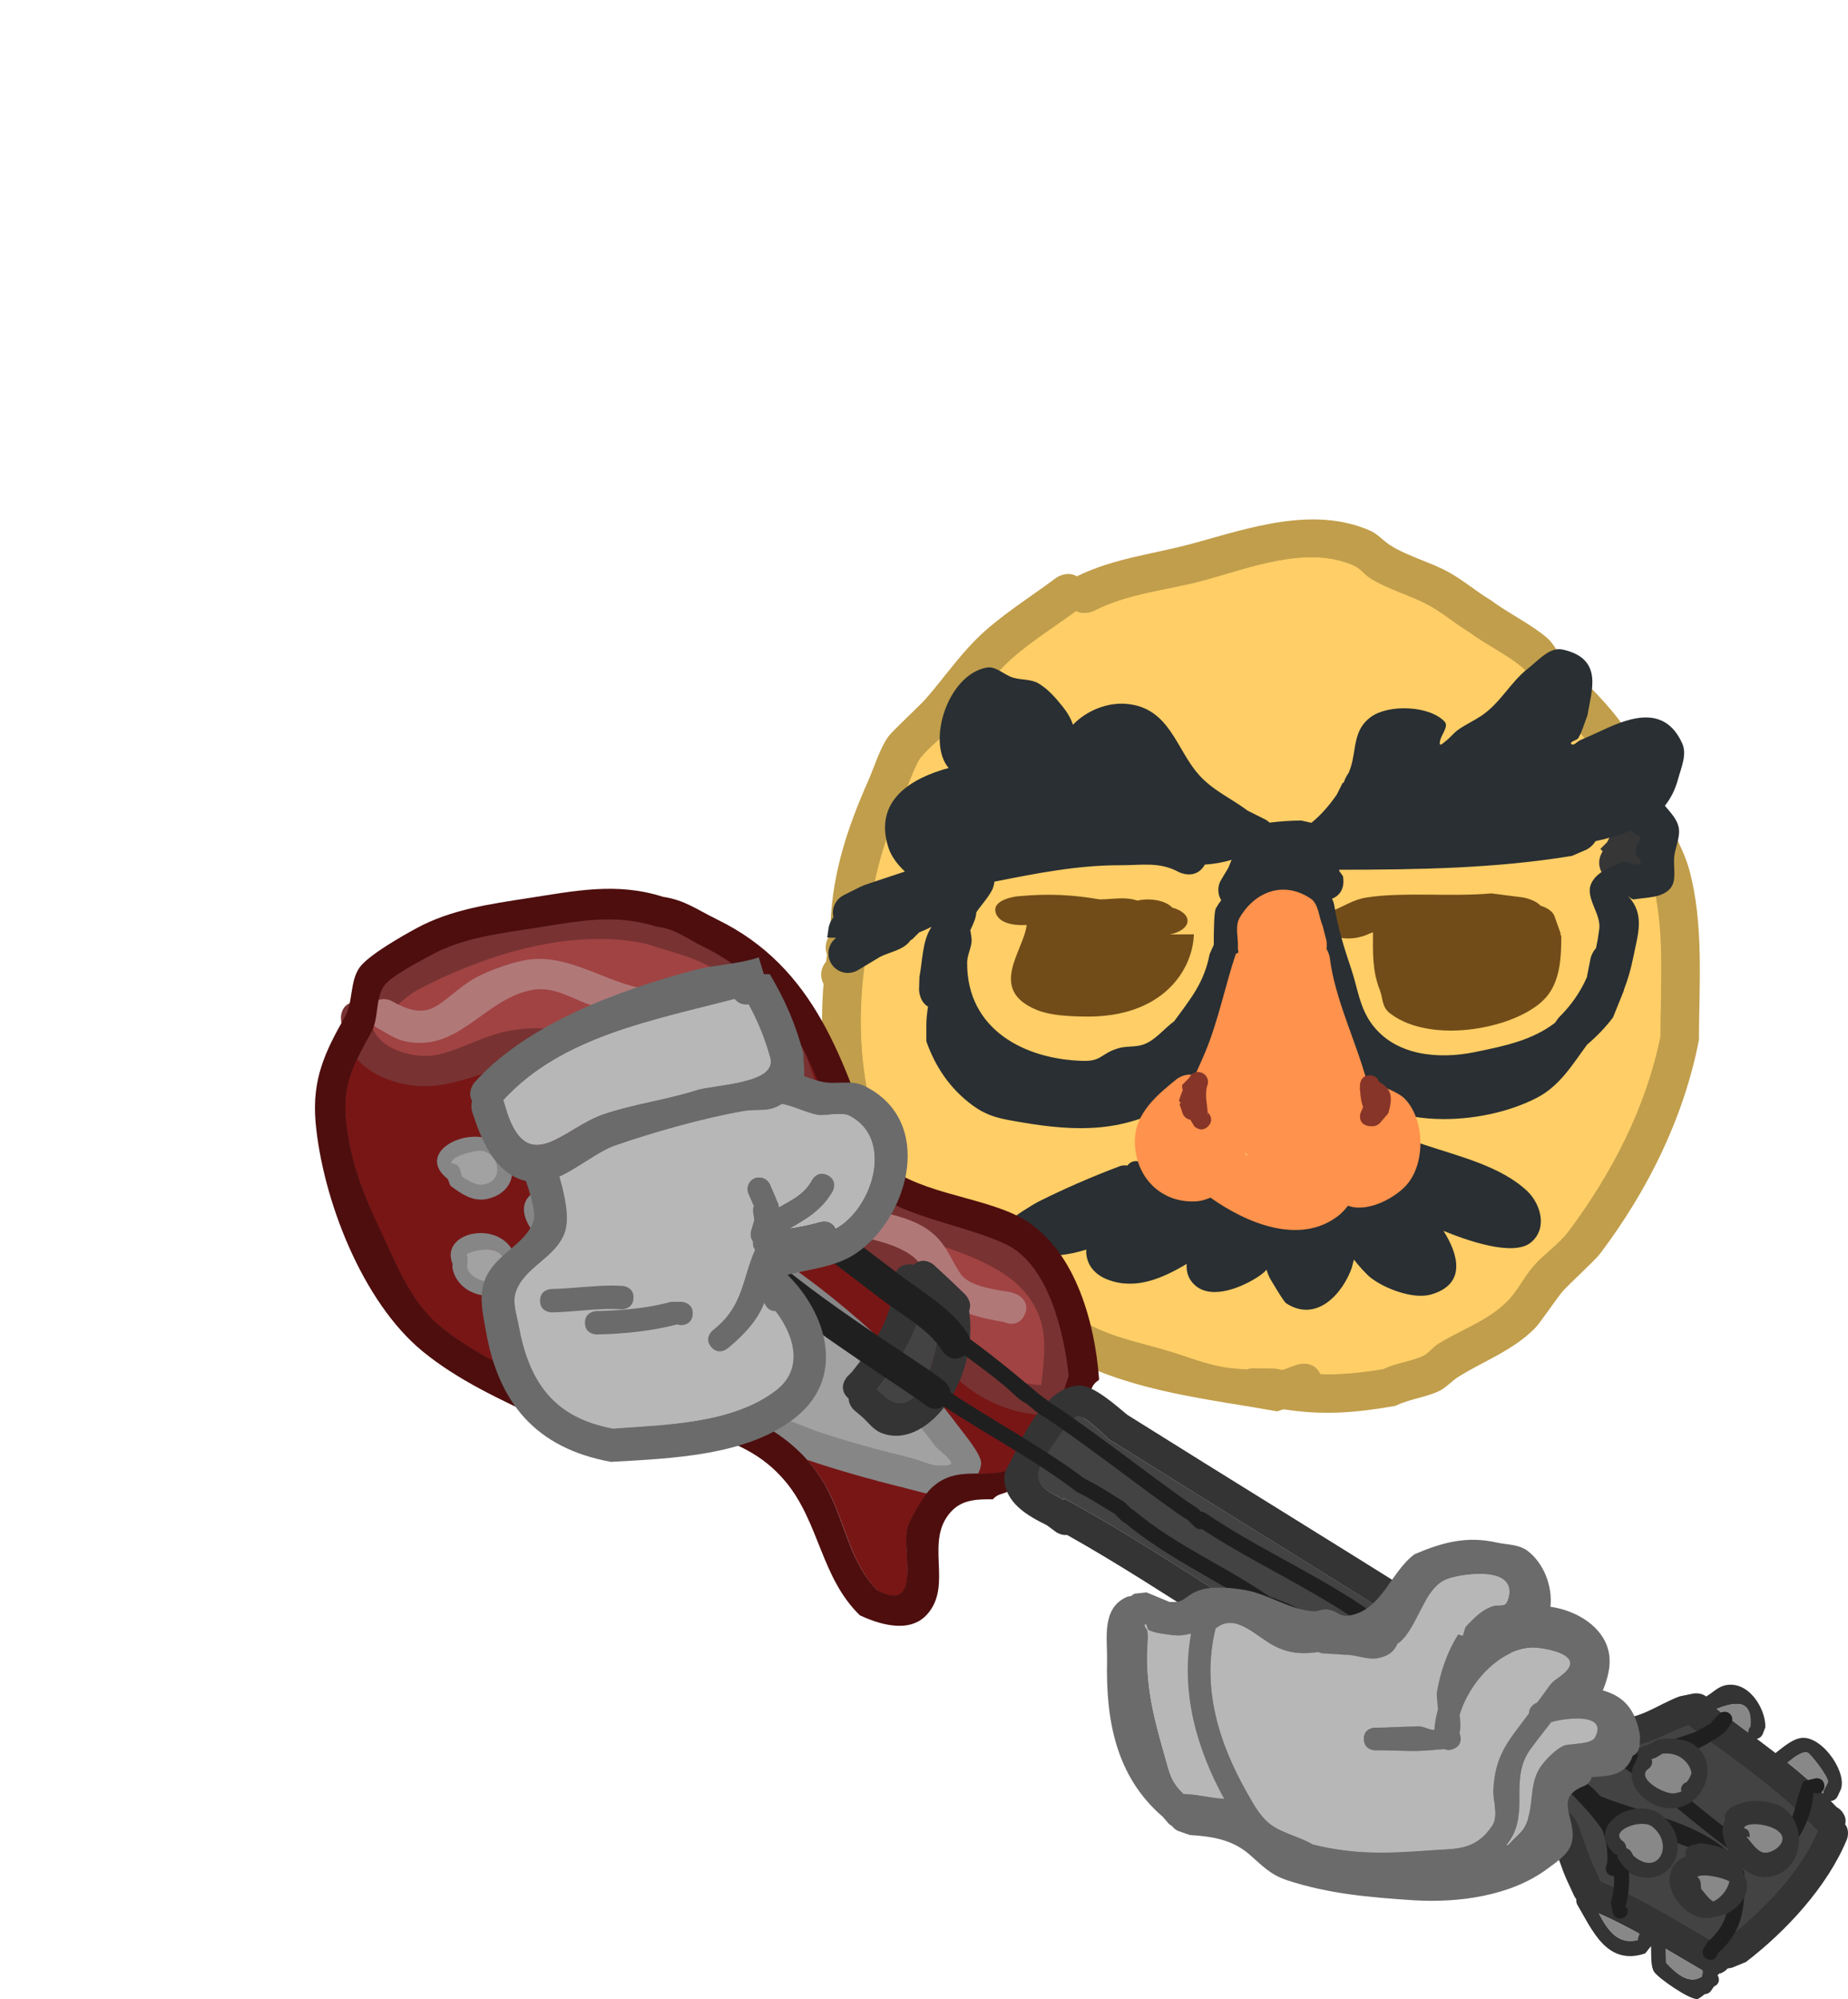 <?xml version="1.0" encoding="UTF-8"?>
<svg xmlns="http://www.w3.org/2000/svg" xmlns:xlink="http://www.w3.org/1999/xlink" version="1.1" width="236.811" height="256.142" viewBox="0,0,236.811,256.142">
  <g transform="translate(-78.475,-56.214)">
    <g stroke="none" stroke-miterlimit="10">
      <g stroke-width="0.5">
        <path d="M183.702,181.1c0,-0.631 0.234,-1.208 0.62,-1.647c0.043,-0.309 0.088,-0.616 0.136,-0.92c-0.112,-0.284 -0.174,-0.594 -0.174,-0.918c0,-0.616 0.223,-1.181 0.593,-1.616c0.006,-7.094 1.992,-13.293 4.856,-19.744c0.696,-1.568 1.53,-4.255 2.577,-5.667c0.598,-0.807 4.001,-3.924 4.788,-4.824c2.169,-2.484 4.154,-5.334 6.485,-7.655c2.958,-2.947 6.834,-5.309 10.173,-7.813c0,0 1.382,-1.036 2.71,-0.238c4.793,-2.35 9.884,-2.843 14.967,-4.237c7.1,-1.947 15.304,-4.815 22.611,-1.618c0.988,0.432 1.703,1.329 2.618,1.899c2.333,1.451 5.091,2.115 7.464,3.433c1.889,1.05 3.546,2.479 5.399,3.591c2.178,1.63 5.174,3.086 7.179,4.803c0.836,0.716 1.302,1.78 2.03,2.605c2.85,3.231 6.055,5.91 8.372,9.62c2.084,3.337 3.017,7.184 4.761,10.662c1.124,2.241 2.422,4.442 3.082,6.861c1.877,6.885 1.261,14.708 1.234,21.805c-1.965,10.021 -6.53,19.226 -12.661,27.362c-0.654,0.868 -3.954,3.872 -4.788,4.824c-0.809,0.924 -2.84,4.011 -3.607,4.778c-2.841,2.841 -6.445,4.114 -9.75,6.169c-0.915,0.569 -1.634,1.459 -2.618,1.899c-1.758,0.786 -3.752,0.981 -5.477,1.838c-5.309,0.924 -9.318,1.21 -14.313,0.44l-0.83,0.259c-9.066,-1.613 -17.877,-2.46 -26.258,-6.65c-3.888,-1.961 -6.406,-4.404 -9.365,-7.441c-1.498,-1.537 -2.318,-1.418 -4.135,-2.511c-3.035,-1.825 -6.705,-4.263 -9.228,-6.786c-7.788,-7.788 -10.072,-20.38 -9.144,-31.367c-0.194,-0.355 -0.304,-0.762 -0.304,-1.195zM239.076,231.473l2.814,0.049c0.315,0.063 0.624,0.122 0.927,0.176l1.859,-0.677c0,0 2.118,-0.706 3.018,1.218c2.547,0.085 4.996,-0.163 8.039,-0.643c1.563,-0.786 3.382,-0.942 4.982,-1.648c0.786,-0.347 1.303,-1.13 2.03,-1.587c2.956,-1.857 6.298,-2.906 8.843,-5.451c1.328,-1.328 2.129,-3.105 3.365,-4.518c1.394,-1.593 3.244,-2.775 4.509,-4.472c5.557,-7.454 9.87,-15.784 11.742,-24.931c-0.03,-6.498 0.629,-13.731 -1.09,-20.029c-0.572,-2.097 -1.759,-3.977 -2.728,-5.922c-1.664,-3.337 -2.538,-7.062 -4.535,-10.255c-2.173,-3.473 -5.251,-5.924 -7.896,-8.973c-0.548,-0.632 -0.822,-1.498 -1.456,-2.043c-1.887,-1.62 -4.696,-2.937 -6.765,-4.493c-1.739,-1.044 -3.286,-2.396 -5.059,-3.381c-2.434,-1.352 -5.249,-2.035 -7.643,-3.539c-0.727,-0.457 -1.248,-1.232 -2.03,-1.587c-5.984,-2.716 -13.469,0.307 -19.223,1.868c-4.742,1.287 -9.655,1.628 -14.081,3.896c0,0 -1.215,0.608 -2.302,0.031c-3.039,2.238 -6.579,4.37 -9.223,7.026c-2.258,2.268 -4.181,5.036 -6.298,7.451c-1.395,1.592 -3.226,2.788 -4.509,4.472c-0.51,0.67 -1.924,4.459 -2.072,4.792c-2.701,6.07 -4.415,11.721 -4.441,18.396c-2.085,10.634 -1.453,25.142 6.833,33.428c3.05,3.05 7.026,4.918 10.586,7.194c4.044,2.585 6.376,6.396 10.843,8.606c3.488,1.744 6.36,2.225 10.053,3.326c2.775,0.827 5.305,1.945 8.249,2.233c0.601,0.059 1.206,0.097 1.811,0.137c0.465,-0.149 0.847,-0.149 0.847,-0.149z" fill="#c19e4b"></path>
        <path d="M238.226,231.672c-0.605,-0.04 -1.212,-0.078 -1.813,-0.137c-2.945,-0.288 -5.482,-1.407 -8.258,-2.234c-3.693,-1.101 -6.575,-1.586 -10.063,-3.329c-4.468,-2.21 -6.811,-6.028 -10.855,-8.614c-3.56,-2.276 -7.544,-4.154 -10.594,-7.204c-8.286,-8.286 -8.927,-22.826 -6.842,-33.46c0.026,-6.676 1.745,-12.344 4.446,-18.414c0.148,-0.332 1.564,-4.126 2.074,-4.796c1.282,-1.684 3.117,-2.885 4.512,-4.477c2.117,-2.415 4.046,-5.19 6.305,-7.458c2.644,-2.656 6.193,-4.794 9.232,-7.032c1.087,0.576 2.304,-0.032 2.304,-0.032c4.427,-2.268 9.353,-2.613 14.095,-3.9c5.753,-1.561 13.257,-4.583 19.242,-1.868c0.782,0.355 1.305,1.131 2.032,1.588c2.393,1.504 5.217,2.19 7.651,3.542c1.773,0.985 3.325,2.341 5.064,3.384c2.07,1.556 4.884,2.878 6.772,4.498c0.635,0.545 0.91,1.413 1.458,2.044c2.645,3.049 5.731,5.509 7.904,8.982c1.997,3.193 2.876,6.928 4.54,10.265c0.97,1.945 2.158,3.831 2.73,5.928c1.719,6.298 1.061,13.55 1.091,20.048c-1.872,9.147 -6.196,17.5 -11.753,24.955c-1.265,1.697 -3.119,2.883 -4.513,4.476c-1.236,1.414 -2.041,3.194 -3.369,4.522c-2.545,2.545 -5.895,3.599 -8.851,5.456c-0.727,0.457 -1.246,1.241 -2.032,1.588c-1.6,0.706 -3.424,0.864 -4.987,1.65c-3.043,0.48 -5.499,0.73 -8.046,0.645c-0.9,-1.924 -3.021,-1.218 -3.021,-1.218l-1.861,0.677c-0.303,-0.054 -0.613,-0.113 -0.928,-0.176l-2.817,-0.049c0,0 -0.383,-0 -0.848,0.149z" fill="#ffce66"></path>
      </g>
      <path d="M224.804,205.158c8.536,4.327 21.559,6.632 30.206,1.443c0.376,-0.299 0.753,-0.597 1.129,-0.896l0.956,-1.21c0,0 0.73,-0.912 1.706,-0.483l0.739,-1.603c0.533,0.178 1.067,0.356 1.6,0.533c4.288,1.429 9.711,2.715 13.059,5.905c1.615,1.538 2.671,4.653 0.507,6.525c-2.279,1.972 -8.487,-0.315 -11.259,-1.447c1.935,3.045 2.958,6.829 -1.581,8.152c-2.278,0.664 -5.924,-0.742 -7.723,-2.13c-0.547,-0.422 -1.596,-1.581 -2.17,-2.34c-0.082,0.367 -0.207,0.72 -0.251,0.986c-1.127,3.282 -4.496,7.179 -8.433,4.612c-0.327,-0.213 -1.726,-2.608 -2.042,-3.135c-0.149,-0.249 -0.343,-0.737 -0.472,-1.17c-0.345,0.439 -1.045,0.894 -1.47,1.151c-2.02,1.223 -6.011,2.897 -8.045,0.488c-0.593,-0.702 -0.774,-1.523 -0.716,-2.377c-3.122,1.849 -6.543,3.376 -10.112,2.016c-1.997,-0.761 -2.836,-2.273 -2.763,-3.853c-2.257,0.704 -4.591,1.057 -6.842,0.454c-2.401,-0.644 -3.872,-1.256 -2.665,-4.353c0.113,-0.289 2.792,-1.948 3.289,-2.197c3.408,-1.708 6.989,-3.261 10.556,-4.602c0,0 0.452,-0.17 0.94,-0.06c0.703,-0.988 1.858,-0.411 1.858,-0.411z" fill="#292f33" stroke-width="0.5"></path>
      <path d="M288.45,167.676l-0.08,-0.044l-0.452,0.602c-0.455,0.62 -1.189,1.023 -2.017,1.023c-1.381,0 -2.5,-1.119 -2.5,-2.5c0,-0.42 0.104,-0.816 0.286,-1.163l0.157,-0.313l-0.292,-0.292l0.875,-0.875l0.4,-0.799c0,0 0.881,-1.761 2.642,-1.376c0.058,-0.004 0.116,-0.006 0.175,-0.006c1.381,0 2.5,1.119 2.5,2.5c0,0.572 -0.192,1.099 -0.515,1.52l-0.046,0.061c-0.198,1.038 -1.133,1.661 -1.133,1.661z" fill="#363636" stroke-width="0.5"></path>
      <path d="M225.585,171.462c1.371,0 2.556,0.43 3.117,1.053c1.156,0.302 1.954,0.941 1.954,1.68c0,0.801 -0.935,1.484 -2.249,1.748l3.054,-0.014c-0.108,4.36 -3.787,10.68 -13.92,10.54c-2.102,-0.029 -4.436,-0.141 -6.124,-0.817c-6.486,-2.599 -1.75,-7.599 -1.379,-10.918c-0.64,0.045 -3.34,0.135 -3.937,-1.475c-0.679,-1.83 2.716,-2.196 2.716,-2.196c4.089,-0.396 7.213,-0.187 10.592,0.396c1.489,-0.024 3.101,-0.32 4.419,0.035c0.136,0.037 0.27,0.075 0.403,0.115c0.417,-0.096 0.875,-0.149 1.356,-0.149z" fill="#714c19" stroke-width="0.5"></path>
      <path d="M278.544,176.099c0,2.366 -0.028,5.677 -1.92,7.872c-3.42,3.969 -14.651,6.234 -20.036,2.079c-1.063,-0.82 -0.896,-1.965 -1.288,-2.955c-1,-2.524 -0.893,-4.869 -0.884,-7.425c-0.319,0.109 -0.623,0.231 -0.909,0.368c0,0 -2.807,1.183 -4.913,-0.394c-2.105,-1.577 0.702,-2.76 0.702,-2.76c1.419,-0.556 2.594,-1.402 4.258,-1.668c4.662,-0.744 11.072,-0.061 16.028,-0.533l4.133,0.533c0,0 1.516,0.284 2.161,1.043c0.936,0.278 1.621,0.788 1.814,1.393l0.803,2.255l-0.124,0.014z" fill="#714c19" stroke-width="0.5"></path>
      <path d="M286.554,183.158c-0.46,1.139 -0.919,2.278 -1.379,3.418c-0.935,1.244 -2.057,2.415 -3.321,3.487c-1.885,2.552 -3.478,5.271 -6.413,6.799c-7.037,3.664 -19.371,4.365 -25.159,-2.356c-2.385,-2.77 -3.89,-8.086 -4.599,-11.57c-0.611,-3.002 -0.522,-5.289 -2.454,-7.706c0,0 -0.054,-0.072 -0.129,-0.2c-0.43,-0.071 -1.128,-0.274 -1.603,-0.854l0,-0c-1.078,-0.332 -2.356,-0.425 -2.747,0.672c-0.166,0.464 -0.208,0.946 -0.186,1.436c0.634,0.791 0.486,1.735 0.33,2.25c0.065,0.407 0.112,0.813 0.111,1.213c-1.229,7.473 -3.109,13.339 -9.893,17.608c-6.37,4.009 -12.606,3.886 -19.748,2.662c-2.458,-0.421 -4.198,-0.655 -6.269,-2.179c-2.927,-2.154 -4.781,-4.988 -5.916,-8.204v-2.104c-0.005,-0.689 0.088,-1.484 0.214,-2.336c-1.146,-0.68 -1.146,-2.167 -1.146,-2.167l0.049,-1.652c0.401,-2.006 0.349,-4.653 1.56,-6.411c-0.354,0.183 -0.722,0.344 -1.085,0.507c-0.164,0.073 -0.33,0.14 -0.499,0.203l-0.986,0.986l-0.053,-0.053c-0.081,0.107 -0.165,0.211 -0.253,0.313c-0.907,1.056 -2.477,1.268 -3.722,1.895l-2.81,1.686c-0.383,0.239 -0.836,0.377 -1.321,0.377c-1.381,0 -2.5,-1.119 -2.5,-2.5c0,-0.815 0.39,-1.538 0.993,-1.995l0.002,-0.004c-0.382,-0.01 -0.763,-0.024 -1.143,-0.037c0.058,-0.408 0.115,-0.815 0.173,-1.223l-0,-0c0,0 0.107,-0.752 0.619,-1.368c0.002,-0.007 0.003,-0.014 0.005,-0.021c-0.044,-0.186 -0.068,-0.381 -0.068,-0.581c0,-0.998 0.585,-1.859 1.43,-2.26l2.276,-1.138l0.02,0.04c0.046,-0.039 0.094,-0.076 0.141,-0.114c0.023,-0.018 3.207,-1.077 5.359,-1.791c-0.922,-0.87 -1.748,-1.909 -2.125,-3.101c-1.906,-6.023 2.97,-8.88 7.729,-10.165c-2.823,-3.317 -0.146,-11.956 4.877,-12.871c1.18,-0.215 2.213,0.936 3.36,1.287c1.07,0.327 2.31,0.172 3.273,0.742c1.266,0.748 2.259,1.914 3.173,3.067c0.527,0.665 0.981,1.423 1.247,2.232c1.731,-1.804 4.419,-2.912 6.934,-2.667c5.434,0.529 6.264,5.707 9.11,8.974c1.841,2.113 4.128,3.049 6.352,4.707l2.125,1.062c0.25,0.118 0.477,0.277 0.673,0.468c1.349,-0.172 2.71,-0.263 4.068,-0.269l1.293,0.289c1.144,-0.915 2.312,-2.228 3.267,-3.641l0.758,-1.516l0.097,0.048c0.056,-0.17 0.121,-0.337 0.195,-0.502c0.129,-0.285 0.285,-0.55 0.462,-0.799c0.106,-0.259 0.199,-0.514 0.279,-0.765c0.715,-2.245 0.266,-4.745 2.59,-6.405c2.276,-1.625 7.435,-1.456 9.408,0.6c0.677,0.706 -0.696,1.898 -0.604,2.872c0.03,0.312 0.588,-0.237 0.836,-0.428c0.544,-0.419 0.961,-0.992 1.521,-1.389c0.922,-0.652 1.963,-1.12 2.905,-1.743c2.522,-1.669 3.775,-4.341 6.018,-6.084c1.336,-1.038 2.792,-2.809 4.445,-2.45c5.384,1.169 3.655,5.401 3.205,8.416c-0.387,0.968 -0.648,1.997 -1.162,2.905c-0.197,0.348 -1.176,0.465 -0.92,0.773c0.268,0.322 0.776,-0.317 1.16,-0.484c0.719,-0.313 1.44,-0.623 2.15,-0.957c3.553,-1.67 8.505,-3.962 10.913,1.388c0.635,1.411 -0.148,3.115 -0.552,4.609c-0.36,1.332 -0.936,2.438 -1.671,3.362c0.686,0.849 1.498,1.644 1.744,2.684c0.287,1.214 -0.359,2.469 -0.531,3.704c-0.198,1.424 0.397,3.22 -0.58,4.275c-1.09,1.177 -3.04,1.071 -4.621,1.343c-0.276,0.047 -0.917,-0.63 -0.726,-0.425c2.171,2.329 1.272,4.802 0.661,7.834c-0.3,1.487 -0.684,2.84 -1.179,4.104zM249.438,172.157c0.527,3.166 1.242,5.373 2.223,8.315c0.794,2.381 1.024,4.774 2.569,6.903c3.017,4.158 8.626,4.577 13.169,3.659c4.069,-0.823 7.409,-1.553 10.314,-3.742c0.16,-0.227 0.323,-0.452 0.49,-0.674c1.641,-1.613 2.799,-3.317 3.619,-5.189l0.466,-2.379c0,0 0.152,-0.762 0.712,-1.351c0.17,-0.792 0.306,-1.615 0.414,-2.472c0.245,-1.94 -1.831,-3.982 -1.046,-5.773c0.641,-1.462 2.445,-2.144 3.923,-2.749c0.728,-0.298 1.727,0.658 2.352,0.18c0.435,-0.332 -0.588,-0.988 -0.58,-1.536c0.01,-0.687 0.678,-1.305 0.647,-1.972c-0.579,-0.129 -0.974,-0.422 -1.244,-0.761c-1.43,0.616 -2.985,1.043 -4.54,1.38c-0.419,0.715 -1.134,1.073 -1.134,1.073l-1.869,0.811c-9.87,1.622 -19.817,1.767 -29.832,1.776c0.004,0.055 0.005,0.11 0.005,0.165l0.467,0.654c0,0 0.532,2.129 -1.395,2.896c0.213,0.423 0.273,0.785 0.273,0.785zM205.631,170.2c-0.532,1.054 -1.391,1.937 -2.05,2.917c-0.021,0.74 -0.414,1.518 -0.77,2.294c0.062,0.487 0.211,0.987 0.167,1.47c-0.081,0.903 -0.562,1.752 -0.569,2.659c-0.062,8.61 7.413,12.431 14.89,12.607c2.375,0.056 2.233,-0.948 4.496,-1.621c1.059,-0.315 2.244,-0.107 3.276,-0.502c1.514,-0.58 2.557,-1.995 3.864,-2.955c2.164,-2.945 3.85,-4.966 4.546,-8.6l0.531,-1.193c0,-1.865 0.039,-4.251 0.266,-4.664c0.213,-0.388 0.444,-0.737 0.691,-1.052c-0.237,-0.382 -0.374,-0.833 -0.374,-1.316c0,-0.485 0.138,-0.938 0.377,-1.321l0.922,-1.536l0.401,-1.002c-1.048,0.322 -2.127,0.518 -3.431,0.616c-1.14,2.044 -3.278,0.975 -3.278,0.975c-2.541,-1.377 -4.681,-0.895 -7.597,-0.898c-5.458,-0.006 -10.749,1.046 -16.088,2.106c-0.051,0.582 -0.269,1.018 -0.269,1.018z" fill="#292f33" stroke-width="0.5"></path>
      <g stroke-width="0.5">
        <path d="M258.568,197.082c2.457,2.648 2.603,8.059 0.219,10.885c-1.359,1.61 -4.94,3.691 -7.574,2.74c-0.393,0.506 -0.81,0.952 -1.241,1.286c-4.927,3.818 -11.781,0.954 -16.38,-2.325c-0.573,0.236 -1.155,0.431 -1.767,0.471c-4.593,0.304 -7.939,-3.146 -7.924,-7.744c0.012,-3.556 2.886,-5.915 5.338,-7.898c0,0 1.131,-0.904 2.359,-0.476c0.462,-1.041 0.917,-2.032 1.293,-2.928c1.687,-4.024 2.558,-8.492 3.938,-12.634l0.351,-0.216c-0.079,-0.342 -0.079,-0.593 -0.079,-0.593c0.079,-1.287 -0.415,-2.748 0.236,-3.86c1.947,-3.327 5.6,-4.758 9.066,-2.459c1.073,0.712 1.047,2.353 1.57,3.529l0.454,1.784c0,0 0.132,0.527 0.027,1.151c0.356,0.564 0.429,1.145 0.429,1.145c0.623,5.156 3.268,10.488 4.75,15.813c1.657,0.537 3.997,1.316 4.937,2.329zM238.296,204.127c-0.109,-0.066 -0.215,-0.135 -0.319,-0.207c0.028,0.066 0.052,0.131 0.072,0.197c0.083,0.067 0.172,0.134 0.266,0.202c-0.002,-0.017 -0.004,-0.034 -0.006,-0.051c-0.005,-0.047 -0.01,-0.095 -0.014,-0.142z" fill="#ff924c"></path>
        <path d="M230.84,194.344c0.039,-0.063 0.079,-0.125 0.12,-0.187c0,0 0.003,-0.004 0.008,-0.012c0.138,-0.219 0.369,-0.461 0.734,-0.534c0.16,-0.045 0.343,-0.057 0.544,-0.006c0.183,0.027 0.375,0.099 0.549,0.253c0.151,0.11 0.253,0.242 0.321,0.379c0.105,0.176 0.146,0.355 0.149,0.523c0.03,0.248 -0.025,0.458 -0.116,0.629c-0.333,1.387 0.086,2.31 0.1,3.861l0.034,-0.484c0,0 0.884,0.884 0,1.768c-0.884,0.884 -1.768,0 -1.768,0l-0.506,-0.848c-0.477,-0.073 -0.866,-0.416 -1.005,-0.868l-0.391,-1.173l0.189,-0.063l-0.253,-0.332c0.137,-0.453 0.297,-0.903 0.482,-1.341c-0.055,-0.224 -0.082,-0.45 -0.082,-0.659z" fill="#863528"></path>
        <path d="M256.386,198.845l-1.102,1.289c0,0 -0.487,0.487 -1.1,0.377c-0.168,0.018 -0.36,-0.001 -0.58,-0.075c-1.186,-0.395 -0.791,-1.581 -0.791,-1.581l0.336,-0.805c-0.249,-0.648 -0.344,-1.349 -0.38,-2.05c-0.04,-0.146 -0.051,-0.315 -0.017,-0.508c-0.002,-0.081 -0.003,-0.162 -0.003,-0.243c0,0 0,-1.25 1.25,-1.25c0.765,0 1.062,0.468 1.177,0.831c1.618,0.874 1.821,1.911 1.209,4.014z" fill="#863528"></path>
      </g>
      <path d="M78.475,56.214z" fill="#ff9500" stroke-width="0"></path>
      <g stroke-width="0.5">
        <g>
          <path d="M170.311,236.256c-0.568,-0.78 -1.64,-0.768 -1.64,-0.768l-1.808,0.026c-6.231,0.552 -11.812,-0.481 -17.984,-1.219c-4.758,-2.389 -9.597,-4.583 -13.802,-7.923c-4.05,-3.217 -5.769,-8.021 -7.891,-12.482c-2.225,-4.677 -3.973,-9.075 -4.436,-14.305c-0.442,-4.673 1.154,-7.323 3.248,-11.131c0.993,-1.805 0.485,-4.259 1.64,-5.965c0.831,-1.227 4.782,-3.262 6.072,-3.967c3.957,-2.163 8.577,-2.73 13.04,-3.42c5.517,-0.853 10.365,-1.968 15.81,-0.223c2.49,0.272 3.815,1.495 6.055,2.583c11.695,5.679 14.879,17.273 18.729,28.577c0,0 0.283,0.815 1.009,1.177c0.156,0.252 0.311,0.404 0.311,0.404c4.745,4.465 12.724,5.26 18.611,7.941c5.655,2.576 7.6,11.44 8.208,16.932c-1.625,4.855 -2.073,9.135 -7.029,11.782c-3.41,1.822 -7.309,-0.639 -10.733,2.804c-0.826,0.831 -2.735,3.966 -2.988,5.204c-0.599,2.924 1.86,10.735 -3.789,7.756c-3.353,-3.326 -4.094,-8.266 -6.127,-12.395c-3.048,-6.19 -8.387,-9.25 -14.506,-11.387z" fill="#781616"></path>
          <g>
            <g>
              <path d="M213.36,237.561c-0.091,-0.012 -0.177,-0.027 -0.258,-0.046c-5.961,0.114 -11.679,-3.08 -14.965,-8.212c-1.908,-2.981 -2.795,-6.808 -5.259,-9.381c-7.268,-5.487 -16.503,-3.815 -24.26,-8.251c-6.916,-3.955 -8.325,-10.216 -12.646,-16.207c-6.91,-8.21 -15.679,0.357 -23.668,-0.096c-5.305,-0.301 -9.931,-3.245 -10.141,-8.77c0,0 -0.018,-1.519 1.316,-1.897c0.278,-0.252 0.542,-0.374 0.542,-0.374c2.55,-1.084 4.014,-3.594 6.603,-4.928c9.456,-4.872 21.03,-8.197 31.675,-5.983c4.641,1.573 9.188,2.477 12.775,6.131c7.668,7.813 7.37,20.297 14.557,27.942l0.64,0.52c0.298,0.104 0.491,0.235 0.491,0.235c8.2,5.568 21.577,4.911 24.809,16.189c0.976,3.407 0.352,7.43 0.057,10.89l-0.07,0.552c0,0 -0.079,0.603 -0.485,1.092l0.095,0.376c-0.233,0.035 -0.466,0.064 -0.699,0.089c-0.288,0.129 -0.651,0.19 -1.107,0.13zM211.81,225.532c-2.756,-9.258 -16.271,-9.358 -23.241,-14.042c0,0 -0.002,-0.001 -0.006,-0.004c-0.413,-0.146 -0.687,-0.376 -0.687,-0.376l-1.108,-0.946c-7.211,-7.756 -6.956,-20.095 -14.497,-27.879c-3.019,-3.116 -7.087,-3.753 -11.007,-5.09c-9.599,-2.042 -20.35,1.322 -28.84,5.684c-2.5,1.284 -3.863,3.384 -6.238,4.73c0.754,3.092 5.278,4.351 8.26,3.729c2.805,-0.585 5.42,-2.169 8.209,-2.852c5.987,-1.466 12.284,-0.098 16.389,4.55c3.978,5.518 5.204,11.64 11.501,15.226c8.05,4.584 17.268,2.887 24.958,8.754c5.458,5.93 7.223,16.365 16.352,16.647c0.287,-2.648 0.684,-5.679 -0.046,-8.131z" fill="#783232"></path>
              <path d="M211.911,233.695c-9.129,-0.283 -11.013,-10.771 -16.471,-16.701c-7.69,-5.867 -16.902,-4.116 -24.952,-8.7c-6.297,-3.586 -7.43,-9.688 -11.408,-15.206c-4.105,-4.647 -10.386,-6.031 -16.374,-4.564c-2.789,0.683 -5.398,2.257 -8.202,2.842c-2.982,0.622 -7.624,-0.695 -8.378,-3.786c2.375,-1.346 3.744,-3.455 6.243,-4.739c8.49,-4.362 19.278,-7.752 28.877,-5.71c3.92,1.337 8.011,1.972 11.03,5.088c7.541,7.784 7.346,20.194 14.556,27.95l1.107,0.949c0,0 0.274,0.231 0.687,0.377c0.004,0.003 0.006,0.004 0.006,0.004c6.97,4.685 20.481,4.799 23.237,14.057c0.73,2.452 0.328,5.491 0.041,8.14z" fill="#a14343"></path>
            </g>
            <path d="M209.756,224.714c-0.856,1.762 -2.617,0.906 -2.617,0.906l0.251,0.038c-3.011,-0.535 -6.886,-1.237 -8.91,-3.814c-1.398,-1.78 -1.377,-3.542 -3.381,-4.887c-3.795,-2.546 -8.694,-1.91 -12.545,-4.794c-2.502,-1.874 -3.302,-4.873 -5.683,-6.718c0,0 -0.225,-0.182 -0.433,-0.492c-0.081,-0.03 -0.127,-0.052 -0.127,-0.052l-1.956,-0.953c-2.834,-1.829 -4.503,-3.174 -5.013,-6.682c-0.542,-3.73 2.358,-9.953 -3.082,-11.206c-4.397,0.698 -7.302,0.412 -11.555,-0.876c-2.798,-0.848 -5.132,-2.723 -8.19,-2.097c-5.712,1.169 -8.816,7.124 -14.803,6.738c-2.238,-0.144 -2.989,-0.851 -4.918,-1.914c0,0 -1.708,-0.958 -0.751,-2.666c0.958,-1.708 2.666,-0.751 2.666,-0.751c4.964,2.841 5.896,0.195 9.854,-2.483c1.741,-1.178 5.075,-2.373 7.173,-2.763c5.082,-0.946 9.565,2.349 14.375,3.479c2.003,0.471 4.392,-0.335 6.382,-0.578c1.022,0.279 2.153,0.298 3.065,0.837c7.614,4.5 0.016,13.459 6.7,17.537l1.764,0.853c0,0 0.507,0.246 0.845,0.747c0.284,0.128 0.463,0.273 0.463,0.273c2.3,1.908 3.175,4.883 5.57,6.63c3.764,2.744 8.596,2.111 12.406,4.695c2.357,1.599 2.802,3.555 4.273,5.727c1.129,1.667 4.728,2.046 6.488,2.351l0.783,0.296c0,0 1.762,0.856 0.906,2.617z" fill="#b17878"></path>
          </g>
          <g>
            <path d="M172.069,218.261c-0.136,0.339 -0.313,0.558 -0.313,0.558c-2.631,3.252 -7.442,9.751 -7.673,14.053c-0.044,0.825 3.462,1.386 3.843,1.492c4.939,1.363 10.231,3.208 14.957,5.102c4.107,1.395 8.113,2.524 12.31,3.554c1.186,0.291 2.315,0.942 3.537,0.956c0.542,0.007 1.811,0.023 1.56,-0.458c-0.48,-0.922 -1.548,-1.406 -2.168,-2.241c-3.983,-5.359 -8.725,-10.134 -13.863,-14.435c-3.665,-3.075 -7.889,-6.22 -12.19,-8.581zM169.517,215.749l2.139,-2.108c5.309,2.593 10.587,6.413 15.117,10.198c5.371,4.498 10.325,9.495 14.491,15.099c0.802,1.079 3.04,3.711 2.935,4.836c-0.225,2.408 -3.264,3.925 -5.258,4.113c-0.597,0.056 -4.015,-0.899 -4.679,-1.063c-4.343,-1.069 -8.498,-2.242 -12.747,-3.688c-4.579,-1.884 -9.813,-3.67 -14.626,-4.995c-2.577,-0.709 -5.96,-1.362 -6.666,-4.597c-0.208,-0.952 0.452,-1.896 0.678,-2.844c1.19,-4.993 4.599,-10.358 7.805,-14.341c0,0 0.309,-0.383 0.81,-0.611z" fill="#868686"></path>
            <path d="M184.293,226.787c5.138,4.301 9.905,9.159 13.888,14.518c0.62,0.834 1.687,1.322 2.167,2.244c0.25,0.481 -1.02,0.468 -1.562,0.461c-1.221,-0.015 -2.352,-0.662 -3.539,-0.953c-4.197,-1.03 -8.233,-2.135 -12.341,-3.53c-4.725,-1.894 -10.106,-3.792 -15.045,-5.156c-0.382,-0.105 -3.888,-0.674 -3.844,-1.499c0.23,-4.302 5.073,-10.856 7.704,-14.108c0,0 0.179,-0.22 0.315,-0.559c4.301,2.361 8.592,5.508 12.257,8.583z" fill="#a2a2a2"></path>
          </g>
          <path d="M172.477,221.958c2.593,-2.095 4.808,-7.758 5.84,-10.756c0.342,-0.994 1.523,-2.097 0.981,-2.998c-0.439,-0.729 -1.845,-1.706 -3.134,-2.55c-1.893,4.926 -4.271,9.031 -8.126,12.701l-0.224,0.23c1.119,1.177 3.836,4.04 4.663,3.372zM173.685,201.515c1.184,-1.56 2.744,-0.375 2.744,-0.375c1.469,1.116 5.589,3.528 6.366,5.302c1.956,4.465 -2.942,11.11 -5.148,14.711c-0.508,0.829 -2.35,3.787 -3.245,4.217c-4.132,1.982 -6.995,-1.908 -9.661,-4.334l-1.04,-1.303c0,0 -0.936,-1.219 -0.07,-2.327c0.165,-0.31 0.352,-0.501 0.352,-0.501l1.358,-1.387c3.476,-3.297 5.559,-6.987 7.238,-11.452c0,0 0.214,-0.565 0.717,-0.949c-0.116,-0.445 -0.07,-0.995 0.39,-1.601z" fill="#343434"></path>
          <path d="M167.762,218.626l0.224,-0.23c3.854,-3.67 6.302,-7.878 8.195,-12.804c1.289,0.843 2.722,1.836 3.161,2.565c0.542,0.901 -0.628,2.016 -0.97,3.011c-1.032,2.998 -3.313,8.759 -5.906,10.855c-0.827,0.668 -3.585,-2.22 -4.704,-3.396z" fill="#434343"></path>
          <path d="M187.12,235.329c-1.401,-1.369 -0.032,-2.77 -0.032,-2.77l0.529,-0.529c2.908,-3.597 5.384,-7.141 5.427,-11.883c0,0 0.03,-1.958 1.989,-1.928c0.194,0.003 0.368,0.025 0.525,0.062c1.273,-1.185 2.608,0.03 2.608,0.03c1.238,1.127 2.46,2.272 3.658,3.442l0.334,0.326c0,0 0.97,0.947 0.507,2.073c0.631,4.388 -0.643,9.319 -3.493,12.737c-1.867,2.239 -4.82,4.162 -7.852,2.889c-0.998,-0.419 -1.647,-1.405 -2.471,-2.108l-0.873,-0.729c0,0 -0.741,-0.62 -0.746,-1.51c-0.036,-0.032 -0.073,-0.066 -0.11,-0.102zM191.485,234.772c4.853,4.899 7.905,-6.568 7.213,-10.596c-0.63,-0.61 -1.267,-1.214 -1.91,-1.812c-0.645,4.55 -2.985,8.2 -5.928,11.883z" fill="#343434"></path>
          <path d="M190.819,234.298c2.942,-3.684 5.341,-7.447 5.986,-11.997c0.643,0.598 1.301,1.212 1.931,1.822c0.692,4.028 -2.434,15.603 -7.286,10.704z" fill="#434343"></path>
          <g>
            <path d="M148.802,224.909c-0.896,0.1 -1.05,-0.813 -1.05,-0.813c-0.773,-5.128 5.786,-6.917 8.736,-2.933c1.315,1.775 0.452,4.882 -1.652,5.667c-2.375,0.885 -4.567,-0.25 -6.033,-1.92zM149.955,221.968c0.045,0.145 0.051,0.256 0.051,0.256l0.031,1.252c1.057,1.445 5.57,2.736 5.098,-0.414c-0.341,-2.273 -4.037,-2.812 -5.181,-1.094z" fill="#868686"></path>
            <path d="M155.201,223.062c0.472,3.15 -4.171,1.87 -5.228,0.424l-0.029,-1.283c0,0 -0.004,-0.116 -0.05,-0.261c1.144,-1.718 4.966,-1.154 5.306,1.12z" fill="#a2a2a2"></path>
          </g>
          <g>
            <path d="M135.855,207.274c-0.029,-0.016 -0.044,-0.027 -0.044,-0.027c-4.45,-3.57 3.359,-7.261 6.657,-4.309c2.333,2.089 2.346,5.586 -1.004,6.746c-2.127,0.737 -3.665,-0.36 -5.273,-1.536zM136.5,205.381c0.723,-0.08 0.981,0.666 0.981,0.666l0.261,0.908c0.99,0.574 1.829,1.311 3.079,0.878c2.095,-0.725 1.602,-3.393 -0.313,-4.044c-1.043,-0.354 -4.772,0.787 -4.009,1.591z" fill="#868686"></path>
            <path d="M140.537,203.731c1.915,0.65 2.418,3.43 0.322,4.155c-1.25,0.433 -2.184,-0.324 -3.174,-0.898l-0.27,-0.938c0,0 -0.257,-0.762 -0.98,-0.682c-0.763,-0.804 3.058,-1.992 4.102,-1.637z" fill="#a2a2a2"></path>
          </g>
          <g>
            <path d="M136.468,218.166c-1.844,-4.523 7.532,-6.014 8.261,0.073c0.631,5.274 -7.34,5.243 -8.282,0.433zM138.324,216.973c0.146,0.272 0.132,0.562 0.132,0.562l-0.054,1.018c0.209,1.747 3.908,2.808 4.456,0.846c1.177,-4.214 -3.557,-3.119 -4.534,-2.426z" fill="#868686"></path>
            <path d="M142.916,219.428c-0.548,1.962 -4.37,0.877 -4.579,-0.87l0.058,-1.045c0,0 0.018,-0.3 -0.127,-0.572c0.976,-0.692 5.826,-1.727 4.649,2.487z" fill="#a2a2a2"></path>
          </g>
          <g>
            <path d="M147.003,213.964c-0.344,-0.106 -0.552,-0.403 -0.552,-0.403c-3.486,-5.366 4.86,-7.027 7.422,-2.871c2.731,4.429 -3.495,7.107 -6.506,4.276zM147.792,212.067c0.622,0.018 0.849,0.672 0.849,0.672l0.38,1.178c1.329,1.423 4.524,-0.352 3.198,-2.178c-1.254,-1.728 -5.934,-2.091 -4.427,0.329z" fill="#868686"></path>
            <path d="M152.283,211.725c1.326,1.827 -1.967,3.67 -3.297,2.248l-0.406,-1.211c0,0 -0.23,-0.68 -0.853,-0.698c-1.507,-2.419 3.301,-2.067 4.556,-0.339z" fill="#a2a2a2"></path>
          </g>
          <path d="M200.424,249.823c-3.628,3.823 0.254,9.406 -3.123,13.223c-2.282,2.579 -6.257,1.252 -8.64,0.139c-4.973,-4.813 -5.191,-11.908 -9.499,-17.101c-3.027,-3.648 -6.652,-5.075 -10.95,-6.471c-0.294,0.07 -1,0.177 -1.597,-0.212c-6.478,0.485 -12.361,-0.489 -18.809,-1.395c-5.239,-2.48 -10.613,-4.915 -15.14,-8.614c-7.815,-6.385 -12.887,-19.622 -13.756,-29.438c-0.453,-5.418 1.184,-8.941 3.742,-13.407c1.089,-1.901 0.632,-4.487 1.856,-6.303c1.101,-1.633 5.695,-4.204 7.373,-5.114c4.405,-2.389 9.364,-3.078 14.307,-3.842c5.973,-0.924 11.329,-2.061 17.239,-0.166c2.821,0.419 4.388,1.662 6.901,2.882c12.727,6.181 16.28,18.268 20.57,30.523c0.278,0.157 0.446,0.322 0.446,0.322c4.041,4.175 12.392,4.557 17.577,7.193c7.199,3.659 9.852,13.471 10.393,20.865c-0.017,0.056 -0.035,0.112 -0.052,0.168c-0.527,0.268 -0.786,0.801 -0.786,0.801c-0.597,1.262 -1.003,2.631 -1.195,4.014l0.014,1.506c-0.821,2.2 -1.872,4.217 -3.549,5.875c-0.185,0.026 -0.305,0.068 -0.305,0.068c-1.81,0.627 -5.1,1.766 -6.909,2.392c0,0 -0.488,0.169 -0.82,0.591c-1.949,-0.017 -3.873,0.011 -5.288,1.502zM184.788,247.585c2.033,4.129 2.774,9.07 6.127,12.395c5.649,2.979 3.181,-4.826 3.78,-7.75c0.254,-1.239 2.156,-4.368 2.982,-5.199c3.424,-3.443 7.314,-0.971 10.724,-2.793c4.955,-2.647 5.395,-6.91 7.02,-11.765c-0.608,-5.492 -2.557,-14.332 -8.212,-16.908c-5.887,-2.682 -13.859,-3.45 -18.604,-7.915c0,0 -0.154,-0.151 -0.31,-0.403c-0.726,-0.363 -1.007,-1.173 -1.007,-1.173c-3.85,-11.304 -6.977,-22.867 -18.672,-28.547c-2.239,-1.087 -3.556,-2.312 -6.045,-2.584c-5.445,-1.745 -10.273,-0.638 -15.79,0.216c-4.463,0.69 -9.071,1.248 -13.027,3.411c-1.289,0.705 -5.235,2.733 -6.066,3.961c-1.155,1.706 -0.643,4.154 -1.635,5.96c-2.094,3.808 -3.684,6.445 -3.241,11.118c0.463,5.23 2.216,9.61 4.44,14.287c2.122,4.461 3.839,9.244 7.889,12.46c4.206,3.34 9.032,5.509 13.79,7.898c6.172,0.738 11.713,1.748 17.943,1.196l1.802,-0.027c0,0 1.066,-0.012 1.634,0.768c6.119,2.137 11.431,5.204 14.479,11.394z" fill="#4e0e0e"></path>
        </g>
        <g>
          <path d="M288.305,304.549l0.213,-0.577c-1.677,-0.925 -3.38,-1.798 -5.129,-2.567c1.055,2.032 2.409,4.075 4.946,3.358c-0.028,-0.124 -0.029,-0.213 -0.029,-0.213zM298.773,309.123l-0.206,0.159c0.042,0.068 0.079,0.147 0.111,0.238c0.28,0.808 -0.39,1.155 -0.565,1.23l-0.459,0.66c0,0 -0.306,0.314 -0.719,0.316c-0.412,0.332 -0.797,0.611 -0.953,0.627c-0.993,0.107 -4.92,-2.616 -5.514,-3.448c-0.509,-0.713 -0.37,-2.26 -0.425,-3.329l-0.74,0.931c-4.928,1.648 -6.769,-2.974 -8.697,-6.223c0,0 -0.203,-0.345 -0.128,-0.724c-0.2,-0.242 -0.297,-0.453 -0.297,-0.453l-0.881,-1.906c-0.789,-1.725 -1.251,-3.449 -1.941,-5.172c-0.655,-0.382 -0.911,-1.121 -0.911,-1.121l0.025,-0.044c-2.978,-5.123 -1.694,-13.582 5.373,-14.925c0.642,-0.122 1.456,-0.05 2.276,0.091c0.498,-0.053 0.909,0.079 0.909,0.079c2.689,1.069 6.05,-1.621 8.708,-2.545l1.718,-0.353c0,0 0.955,-0.185 1.649,0.378c0.827,-0.475 1.49,-1.224 2.43,-1.434c2.956,-0.662 5.206,2.917 5.161,5.378l-0.355,0.913c0,0 -0.243,0.501 -0.741,0.564c0.803,0.603 1.606,1.212 2.401,1.829c0.044,-0.044 0.075,-0.067 0.075,-0.067l0,0c0.914,-0.7 2.233,-1.888 3.488,-1.887c2.662,0.003 5.823,4.767 4.7,6.833l-0.318,0.677c0,0 -0.292,0.602 -0.891,0.569c0.254,0.258 0.504,0.517 0.75,0.779l0.353,0.233c0,0 1.083,0.822 0.759,1.999c0.671,0.836 0.221,1.945 0.221,1.945c-2.523,6.071 -7.766,11.717 -12.936,15.692l-1.737,0.708c0,0 -0.243,0.084 -0.584,0.103c-0.395,0.456 -0.927,0.641 -0.927,0.641l-0.109,-0.005c-0.024,0.021 -0.048,0.042 -0.072,0.063zM292.053,307.756c1.532,1.636 2.959,2.663 4.459,1.715c0.035,-0.169 0.073,-0.338 0.114,-0.505c-0.023,-0.101 -0.025,-0.197 -0.013,-0.286c-1.556,-0.898 -3.102,-1.825 -4.658,-2.739c0.015,0.816 0.038,1.752 0.098,1.817zM298.196,310.65c-0.01,0.009 -0.021,0.018 -0.033,0.029l-0.005,0.008zM312.184,285.541l0.457,-0.918c0.391,-0.327 -1.681,-3.09 -2.395,-3.714c-0.6,-0.523 -2.002,0.607 -2.677,1.169c1.571,1.265 3.094,2.568 4.512,3.927c0.004,-0.26 0.104,-0.465 0.104,-0.465zM302.579,277.592l0.161,-0.15c0.361,-3.786 -2.2,-3.054 -4.265,-2.249c1.306,0.984 2.652,1.975 4.006,2.982c-0.032,-0.314 0.099,-0.584 0.099,-0.584zM285.718,280.393c-5.453,-1.265 -8.608,3.413 -6.053,8.163c0.599,0.344 0.88,0.967 0.88,0.967c0.904,2.022 1.375,4.041 2.309,6.035l0.786,1.7c5.162,2.099 9.895,5.123 14.71,7.901c0.38,-0.383 0.833,-0.54 0.833,-0.54l0.632,-0.112c4.473,-3.433 9.369,-8.448 11.564,-13.739l-0.436,-0.349c-4.445,-4.781 -10.567,-8.89 -15.76,-12.806c0,0 -0.14,-0.106 -0.305,-0.298c-2.734,0.965 -4.967,2.393 -7.509,2.762c-0.712,0.531 -1.652,0.315 -1.652,0.315z" fill="#343434"></path>
          <g>
            <path d="M277.309,286.517c0.924,-0.103 1.001,-1.574 1.605,-2.281c0.613,-0.717 4.105,-4.751 3.63,-5.741c-0.128,-0.267 -1.94,-0.977 -3.239,-1.478c-0.059,0.137 -0.12,0.274 -0.181,0.409c-0.03,-0.168 -0.031,-0.331 -0.013,-0.484c-0.522,-0.201 -0.933,-0.359 -1.071,-0.426c0,0 -0.652,-0.317 -0.97,-0.961c-5.485,-3.34 -11.041,-6.527 -16.492,-9.965c-13.101,-8.264 -26.279,-16.363 -39.401,-24.579c-0.291,-0.13 -0.475,-0.278 -0.475,-0.278c-0.028,-0.023 -0.06,-0.049 -0.094,-0.078c-0.088,-0.055 -0.177,-0.111 -0.265,-0.166c0.008,-0.016 0.016,-0.031 0.024,-0.047c-0.937,-0.845 -2.898,-2.743 -3.634,-2.782c-0.745,-0.04 -2.731,2.905 -3.084,3.428c-2.354,3.487 -3.46,5.074 0.673,7.028l0.347,0.24c0.06,-0.029 0.132,-0.069 0.211,-0.119c13.887,7.524 26.476,17.245 40.71,24.142c5.887,3.717 11.995,7.225 17.78,11.116l0.868,0.813c-0.089,0.114 -0.177,0.229 -0.264,0.344c1.247,0.814 2.921,1.914 3.337,1.868zM286.149,276.963c1.399,3.482 -3.221,9.251 -5.546,11.408c-0.798,0.74 -1.509,1.814 -2.581,1.997c-2.014,0.343 -5.275,-2.138 -7.059,-3.003l-1.86,-0.903c0,0 -1.241,-0.603 -1.134,-1.838c-4.704,-3.023 -9.579,-5.86 -14.284,-8.825c-13.451,-6.547 -25.443,-15.598 -38.462,-22.907c-0.77,0.086 -1.426,-0.379 -1.426,-0.379l-1.188,-0.876c-2.413,-1.196 -5.355,-2.817 -5.446,-6.025c-0.028,-0.971 0.709,-1.809 1.1,-2.697c1.356,-3.079 4.459,-9.057 8.479,-9.175c1.84,-0.054 4.668,2.499 6.192,3.757c13.221,8.301 26.522,16.444 39.732,24.777c6.056,3.821 12.241,7.33 18.316,11.084c-0.028,0.047 -0.055,0.094 -0.082,0.142c1.91,0.813 4.64,1.946 5.249,3.462z" fill="#343434"></path>
            <path d="M274.021,284.691c0.088,-0.115 0.075,-0.313 0.164,-0.427l-0.767,-0.731c-5.784,-3.891 -11.902,-7.391 -17.789,-11.107c-14.234,-6.897 -26.925,-16.694 -40.812,-24.218c-0.078,0.05 -0.031,0.141 -0.091,0.171l-0.467,-0.291c-4.133,-1.954 -3.023,-3.55 -0.669,-7.037c0.353,-0.524 2.344,-3.474 3.089,-3.434c0.737,0.039 2.799,2.019 3.736,2.864c-0.008,0.016 -0.016,0.031 -0.024,0.047c0.088,0.055 0.075,0.029 0.164,0.084c0.034,0.029 0.065,0.055 0.094,0.078c0,0 0.184,0.148 0.475,0.278c13.122,8.216 26.413,16.373 39.515,24.637c5.451,3.438 11.004,6.635 16.489,9.976c0.318,0.645 0.97,0.962 0.97,0.962c0.138,0.067 0.55,0.225 1.071,0.426c-0.018,0.153 -0.135,0.26 -0.105,0.428c0.061,-0.135 0.121,-0.271 0.181,-0.408c1.299,0.501 3.23,1.267 3.358,1.533c0.475,0.99 -3.022,5.034 -3.635,5.751c-0.604,0.707 -0.684,2.182 -1.608,2.285c-0.416,0.046 -2.091,-1.053 -3.338,-1.867z" fill="#434343"></path>
          </g>
          <path d="M312.12,286.058c-1.418,-1.358 -3.037,-2.746 -4.608,-4.011c0.675,-0.562 2.134,-1.726 2.733,-1.202c0.714,0.624 2.847,3.478 2.456,3.805l-0.471,0.938c0,0 -0.106,0.21 -0.11,0.47z" fill="#888888"></path>
          <path d="M302.525,278.223c-1.354,-1.007 -2.802,-2.077 -4.108,-3.061c2.065,-0.805 4.742,-1.477 4.381,2.309l-0.164,0.156c0,0 -0.141,0.282 -0.109,0.596z" fill="#888888"></path>
          <path d="M285.672,280.346c0,0 0.945,0.211 1.657,-0.32c2.542,-0.369 4.81,-1.811 7.545,-2.776c0.164,0.191 0.306,0.298 0.306,0.298c5.193,3.916 11.383,8.088 15.829,12.869l0.436,0.351c-2.195,5.291 -7.138,10.368 -11.611,13.802l-0.635,0.113c0,0 -0.457,0.158 -0.838,0.541c-4.815,-2.778 -9.617,-5.836 -14.779,-7.935l-0.789,-1.708c-0.934,-1.994 -1.408,-4.041 -2.313,-6.063c0,0 -0.281,-0.627 -0.88,-0.971c-2.556,-4.75 0.619,-9.466 6.072,-8.201z" fill="#434343"></path>
          <path d="M285.213,292.783c-2.255,-4.817 9.833,-5.054 7.666,1.469c-1.43,4.304 -7.644,2.656 -7.666,-1.469zM287.353,293.765c0.744,1.362 3.177,1.556 3.667,-0.131c0.693,-2.384 -2.36,-2.872 -3.565,-2.316c0.107,0.373 -0.069,0.737 -0.069,0.737l-0.181,0.305c-0.001,0.004 -0.002,0.007 -0.003,0.011c0.037,0.044 0.079,0.088 0.126,0.134c0,0 0.564,0.651 0.024,1.261z" fill="#343434"></path>
          <path d="M288.359,304.586c0,0 -0.001,0.092 0.027,0.216c-2.537,0.718 -3.998,-1.399 -5.053,-3.431c1.749,0.769 3.568,1.7 5.246,2.625l-0.22,0.59z" fill="#888888"></path>
          <path d="M291.988,307.755c-0.06,-0.064 -0.068,-1.042 -0.083,-1.858c1.556,0.914 3.214,1.906 4.77,2.804c-0.012,0.089 -0.012,0.191 0.01,0.292c-0.041,0.168 -0.086,0.346 -0.12,0.515c-1.499,0.948 -3.044,-0.118 -4.577,-1.753z" fill="#888888"></path>
          <path d="M312.244,284.909c0.133,0.97 -0.838,1.103 -0.838,1.103l-0.559,-0.076c-0.126,4.317 -4.254,11.493 -9.408,8.217c-5.391,-3.724 -10.235,-8.484 -15.834,-12.069c-1.613,-0.489 -3.237,-1.197 -4.958,-1.748c0,0 -0.76,-0.244 -0.688,-0.978c-1.911,-0.911 -3.826,-1.746 -5.736,-2.638c-0.668,0.618 -1.334,-0.033 -1.334,-0.033l-0.283,-0.421c-7.236,-2.438 -14.146,-8.297 -20.477,-12.572c-6.286,-4.268 -13.299,-7.4 -19.642,-11.559c-0.5,0.128 -0.912,-0.274 -0.912,-0.274l-0.925,-0.911c-0.356,-0.223 -0.713,-0.446 -1.069,-0.669c-5.741,-4.077 -11.333,-8.511 -17.126,-12.423c0,0 -0.002,-0.002 -0.007,-0.005c-0.095,-0.03 -0.186,-0.074 -0.268,-0.13l-0.856,-0.578l0.014,-0.02l-0.055,-0.009c-0.411,-0.343 -0.82,-0.686 -1.229,-1.029c-1.008,-0.463 -1.778,-1.394 -2.812,-2.26c-1.664,-1.394 -3.412,-2.663 -5.154,-3.959c-0.034,0.025 -0.07,0.049 -0.106,0.073l0,-0c-1.64,1.071 -2.711,-0.57 -2.711,-0.57l-0.384,-0.599c-1.818,-2.408 -4.351,-3.78 -6.749,-5.548c-6.342,-4.675 -12.097,-9.917 -19.73,-12.358c0,0 -1.865,-0.598 -1.267,-2.463c0.598,-1.865 2.463,-1.267 2.463,-1.267c8.079,2.595 14.151,7.992 20.863,12.938c2.72,2.005 5.423,3.61 7.527,6.312l0.558,0.844c0,0 0.153,0.235 0.255,0.584c1.835,1.326 3.607,2.724 5.357,4.155c0.195,0.157 0.388,0.316 0.58,0.477c1.009,0.831 2.012,1.673 3.018,2.518l0.008,-0.011l1.532,1.163c0.151,0.052 0.25,0.119 0.25,0.119c5.793,3.912 11.377,8.345 17.119,12.419c0.398,0.253 0.796,0.506 1.193,0.759l0.505,0.49c0.317,0.011 0.567,0.18 0.567,0.18c6.495,4.41 13.761,7.6 20.289,11.988c5.912,3.994 12.792,10.06 19.637,12.225c0.414,-0.2 0.866,0.02 0.866,0.02c2.543,1.235 5.093,2.309 7.639,3.545l1.063,0.516c0,0 0.168,0.082 0.322,0.247c0.432,-0.267 0.939,-0.02 0.939,-0.02l0.974,0.478c1.444,0.371 3.034,1.047 4.533,1.139c1.005,0.062 2.026,-0.128 3.044,-0.466l0.189,-0.124c0.153,-0.431 0.625,-0.595 0.625,-0.595c0.934,-0.323 1.881,-0.591 2.78,-0.95c0.698,-0.388 1.383,-0.789 2.047,-1.166l-0.082,-0.08l0.966,-0.988c0.105,-0.112 0.238,-0.201 0.394,-0.255c0.511,-0.177 1.069,0.094 1.246,0.605c0.106,0.307 0.051,0.63 -0.12,0.878l-0.578,0.856l-0.051,-0.034l-0.028,0.136c-0.578,0.503 -1.178,0.9 -1.801,1.234c-0.604,0.442 -1.363,0.797 -1.999,1.093c-0.386,0.18 -0.766,0.341 -1.14,0.484c-0.109,0.506 -0.654,0.695 -0.654,0.695c-0.682,0.234 -1.384,0.416 -2.094,0.547c-0.736,0.294 -1.454,0.461 -2.161,0.53c4.324,3.243 8.345,7.019 12.756,9.907c1.097,0.818 1.751,0.373 2.851,-0.276c3.344,-1.973 2.754,-4.452 4.201,-7.818l1.552,-0.364c0,0 0.97,-0.133 1.103,0.838z" fill="#1f1f1f"></path>
          <path d="M297.218,307.222c-0.881,-0.428 -0.453,-1.309 -0.453,-1.309l0.498,-0.844c2.94,-2.531 2.779,-4.951 2.821,-8.497c-1.543,-2.745 -4.464,-3.294 -7.139,-4.402c-2.545,-1.054 -5.048,-1.917 -7.523,-2.887c0.134,0.274 0.261,0.552 0.381,0.834c0.032,0.047 0.064,0.095 0.095,0.142c0,0 0.147,0.225 0.169,0.517c1.247,3.302 1.534,7.029 0.681,9.79l0.266,0.17c0,0 0.32,0.925 -0.605,1.246l-0,0c-0.925,0.32 -1.246,-0.605 -1.246,-0.605l-0.281,-1.409c0.326,-0.97 0.462,-2.132 0.424,-3.374c-0.097,0.002 -0.205,-0.01 -0.324,-0.041l-0,0c-0.948,-0.247 -0.701,-1.194 -0.701,-1.194l0.159,-0.528c0.082,-1.6 -0.174,-2.994 -0.678,-4.234c-1.294,-1.838 -2.869,-3.495 -4.518,-5.121c-0.308,-0.123 -0.625,-0.219 -0.953,-0.286c0,0 -0.958,-0.201 -0.757,-1.16c0.006,-0.029 0.013,-0.057 0.02,-0.084c-0.976,-0.672 -1.982,-1.316 -2.966,-1.965c-0.368,0.047 -0.689,-0.156 -0.689,-0.156l-1.085,-0.686c-4.08,-1.981 -8.579,-2.966 -12.358,-5.518c-6.164,-4.185 -13.021,-10.716 -20.116,-13.042c-5.875,-3.897 -12.263,-6.701 -17.698,-11.229c-0.238,-0.087 -0.395,-0.24 -0.395,-0.24l-0.917,-0.905c-1.672,-1.003 -3.137,-1.992 -4.902,-2.856c-5.303,-4.067 -11.439,-7.244 -17.051,-10.963c-1.093,0.822 -2.289,-0.087 -2.289,-0.087l-1.111,-0.848c-9.378,-6.334 -19.978,-13.012 -27.731,-21.309c0,0 -1.337,-1.431 0.094,-2.768c1.431,-1.337 2.768,0.094 2.768,0.094c7.551,8.081 17.93,14.57 27.062,20.737l1.288,0.974c0,0 0.756,0.574 0.816,1.45c5.648,3.77 11.786,6.991 17.18,11.051c1.831,0.881 3.351,1.93 5.075,2.975l0.988,0.957c0.187,0.073 0.31,0.175 0.31,0.175c5.346,4.476 11.657,7.081 17.37,11.03c7.17,2.239 14.136,9.001 20.356,13.181c3.712,2.507 8.197,3.479 12.213,5.429l0.312,0.196c0.399,-0.073 0.755,0.167 0.755,0.167c0.797,0.538 1.604,1.069 2.403,1.607l0.912,0.278c0.429,0.419 0.857,0.835 1.284,1.252c0.601,0.44 1.185,0.891 1.743,1.359c0.872,0.542 1.66,1.247 2.356,2.069c6.063,2.481 15.269,3.789 18.445,9.722c0.127,4.288 0.058,7.43 -3.434,10.471l-0.018,0.219c0,0 -0.428,0.881 -1.309,0.453z" fill="#1f1f1f"></path>
          <path d="M289.189,284.38c-4.059,-4.128 4.405,-7.017 7.029,-3.297c1.62,2.297 -0.47,5.925 -3.225,5.965c-1.347,0.02 -2.494,-1.128 -3.434,-1.914zM290.382,282.873c0.19,0.087 0.321,0.236 0.405,0.364c0.094,0.131 0.192,0.32 0.197,0.544c0.499,0.456 1.352,1.311 1.987,1.309c1.067,-0.004 2.442,-1.835 1.695,-2.813c-1.247,-1.631 -5.802,-0.689 -4.283,0.597z" fill="#343434"></path>
          <g>
            <path d="M294.572,294.054c-0.017,-0.037 -0.033,-0.076 -0.047,-0.118c-0.32,-0.925 0.605,-1.246 0.605,-1.246l1.237,-0.319c1.509,0.202 2.502,0.431 3.617,0.993c-0.764,-1.409 -1.036,-2.958 -0.432,-4.002c-0.142,-0.392 0.052,-0.791 0.052,-0.791l0.562,-0.709c2.288,-1.152 3.837,-1.137 6.226,-0.365c4.081,2.064 3.304,9.098 -1.788,9.238c-0.984,0.027 -1.971,-0.432 -2.826,-1.151c0.053,0.258 0.084,0.518 0.095,0.777c1.548,2.223 -0.972,5.185 -3.406,5.396c-0.037,0.003 -0.073,0.005 -0.109,0.007c-1.364,0.467 -2.934,0.204 -4.341,-1.261c-2.52,-2.622 -1.847,-5.581 0.557,-6.45zM296.024,296.727c0.377,0.238 0.443,0.719 0.443,0.719l0.066,0.784c0.282,0.295 0.977,1.341 1.5,1.551c0.953,-0.41 1.755,-1.405 1.994,-2.479c-0.927,-0.528 -3.292,-1.048 -4.003,-0.575zM302.012,290.48c0.001,0 0.001,0 0.002,0.001c0.948,0.247 0.701,1.194 0.701,1.194l-0.359,-0.144c0.001,0.011 0.002,0.021 0.002,0.032c0.521,0.62 1.3,1.858 2.16,1.97c1.068,0.139 2.892,-1.102 2.141,-2.277c-0.851,-1.331 -4.405,-1.697 -4.647,-0.777z" fill="#343434"></path>
            <path d="M295.965,296.699c0.711,-0.473 3.197,0.058 4.124,0.585c-0.239,1.074 -1.112,2.151 -2.065,2.562c-0.523,-0.21 -1.272,-1.305 -1.555,-1.6l-0.067,-0.812c0,0 -0.061,-0.496 -0.438,-0.734z" fill="#888888"></path>
            <path d="M301.952,290.455c0.243,-0.92 3.921,-0.538 4.772,0.793c0.751,1.175 -1.14,2.49 -2.208,2.351c-0.86,-0.112 -1.703,-1.414 -2.224,-2.035c-0.001,-0.011 0.129,-0.023 0.128,-0.033l0.229,0.149c0,0 0.251,-0.978 -0.696,-1.224c-0.001,-0 0.119,0.049 0.119,0.049z" fill="#888888"></path>
            <path d="M285.743,293.901c-0.26,-0.065 -0.442,-0.218 -0.442,-0.218c-3.813,-3.567 2.689,-7.449 5.975,-4.976c4.996,3.759 0.606,11.072 -4.7,6.746l-0.662,-0.937c0,0 -0.181,-0.277 -0.171,-0.615zM286.929,292.999c0.393,0.09 0.625,0.446 0.625,0.446l0.279,0.506c3.214,2.79 5.207,-1.409 2.316,-3.642c-1.402,-1.083 -5.601,0.536 -3.591,1.873c0,0 0.406,0.34 0.371,0.818z" fill="#343434"></path>
            <path d="M286.493,292.174c-2.01,-1.336 2.286,-3.005 3.688,-1.922c2.891,2.233 0.828,6.541 -2.387,3.751l-0.294,-0.521c0,0 -0.242,-0.377 -0.635,-0.467c0.035,-0.478 -0.373,-0.842 -0.373,-0.842z" fill="#888888"></path>
            <path d="M290.15,281.672c0.307,0.627 -0.27,1.127 -0.27,1.127c-1.95,1.159 1.778,3.298 3.107,3.135c3.91,-0.48 2.393,-5.427 -1.469,-4.954c-0.276,0.168 -0.553,0.335 -0.829,0.503zM288.459,281.464c-0.035,-0.061 -0.066,-0.13 -0.093,-0.208c-0.32,-0.925 0.605,-1.246 0.605,-1.246l0.897,-0.306c0.336,-0.192 0.672,-0.384 1.008,-0.575c1.766,-0.255 4,-0.257 5.34,1.196c2.422,2.627 0.419,7.062 -2.951,7.547c-3.539,0.509 -7.54,-3.408 -4.807,-6.408z" fill="#343434"></path>
            <path d="M290.649,281.432c0.276,-0.168 0.574,-0.347 0.851,-0.514c3.862,-0.473 5.416,4.599 1.506,5.079c-1.329,0.163 -5.138,-2.057 -3.188,-3.215c0,0 0.591,-0.525 0.283,-1.152z" fill="#888888"></path>
            <path d="M294.074,286.016c-0.535,-0.82 0.285,-1.355 0.285,-1.355l0.256,-0.099c0.346,-0.435 0.6,-0.959 0.728,-1.5c0,0 0.247,-0.948 1.194,-0.701c0.948,0.247 0.701,1.194 0.701,1.194c-0.217,0.782 -0.583,1.537 -1.064,2.191l-0.746,0.555c0,0 -0.82,0.535 -1.355,-0.285z" fill="#343434"></path>
          </g>
        </g>
      </g>
      <g stroke-width="0.5">
        <path d="M171.698,228.946l0.331,-0.276c1.677,-1.419 3.263,-3.076 4.151,-5.084c0.072,-0.163 0.221,-0.269 0.282,-0.433c0.076,0.222 0.442,1.118 1.424,1.07c2.464,3.211 3.59,7.434 0.117,10.143c-5.566,4.34 -14.294,4.467 -20.999,4.952c-7.667,-1.415 -10.814,-6.091 -12.114,-13.286c-0.247,-1.367 -0.795,-2.828 -0.392,-4.158c0.996,-3.286 5.153,-4.464 6.306,-7.753c0.671,-1.912 -0.056,-5.001 -0.695,-7.168c2.466,-1.128 4.993,-3.261 7.205,-4.022c4.947,-1.702 11.232,-3.486 16.424,-4.389c2.001,-0.348 3.144,0.22 4.963,-0.926c1.585,0.291 3.049,1.123 4.634,1.412c0.8,0.146 3.012,-0.408 4.004,0.096c5.805,2.947 3.044,11.97 -1.828,14.584c-0.446,-1.284 -1.897,-0.896 -1.897,-0.896l-0.448,0.127c-1.174,0.322 -2.428,0.551 -3.602,0.727c2.386,-1.408 4.132,-2.354 5.552,-4.757c0,0 0.747,-1.298 -0.556,-2.042c-1.302,-0.744 -1.96,0.509 -1.96,0.509c-1.013,1.86 -2.553,2.561 -4.357,3.601c-0.01,-0.308 -0.076,-0.594 -0.255,-0.845c-0.001,-0.001 -0.002,-0.003 -0.003,-0.004c-0.015,-0.057 -0.031,-0.114 -0.047,-0.172l-0.106,-0.069l0.068,-0.029l-0.783,-1.816c-0.123,-0.294 -0.338,-0.548 -0.636,-0.718c-0.719,-0.411 -1.566,-0.233 -1.977,0.486c-0.247,0.431 -0.253,0.937 -0.065,1.358l0.685,1.58c-0.284,0.517 0.039,1.204 0.048,1.8l-0.4,1.376c0,0 -0.219,0.794 0.245,1.37c-0.043,0.311 -0.01,0.701 0.27,1.045c-1.631,3.696 -1.544,7.181 -5.14,10.118l-0.334,0.278c0,0 -1.18,0.864 -0.22,2.016c0.96,1.153 2.105,0.195 2.105,0.195z" fill="#b7b7b7"></path>
        <path d="M177.267,191.886c0.608,3.241 -7.142,3.284 -9.525,4.045c-3.875,1.238 -8.147,1.793 -11.964,3.099c-4.9,1.677 -9.313,7.633 -12.122,0.432c-0.266,-0.683 -0.445,-1.403 -0.666,-2.102c0,0 -0.022,-0.068 -0.07,-0.175c7.494,-8.216 19.319,-10.271 29.727,-13.016c0.564,0.689 1.264,0.776 1.804,0.696c1.211,2.253 2.094,4.361 2.817,7.022z" fill="#b7b7b7"></path>
        <path d="M159.655,222.545c-0.067,1.499 -1.565,1.432 -1.565,1.432l-1.051,-0.048c-2.662,-0.005 -5.176,0.385 -7.83,0.445c0,0 -1.5,0.032 -1.531,-1.468c-0.032,-1.5 1.468,-1.531 1.468,-1.531c2.674,-0.052 5.207,-0.442 7.894,-0.445l1.184,0.051c0,0 1.499,0.067 1.432,1.565z" fill="#6b6b6b"></path>
        <path d="M167.245,224.598c-0.084,1.498 -1.581,1.414 -1.581,1.414l-0.415,-0.1c-3.235,0.861 -6.921,1.217 -10.286,1.291c0,0 -1.5,0.032 -1.531,-1.468c-0.032,-1.5 1.468,-1.531 1.468,-1.531c3.098,-0.063 6.599,-0.355 9.56,-1.186l1.371,-0.001c0,0 1.498,0.084 1.414,1.581z" fill="#6b6b6b"></path>
        <path d="M169.605,228.799c-0.96,-1.153 0.193,-2.113 0.193,-2.113l0.333,-0.277c3.596,-2.937 3.475,-6.374 5.106,-10.07c-0.279,-0.345 -0.313,-0.729 -0.269,-1.039c-0.464,-0.575 -0.243,-1.362 -0.243,-1.362l0.403,-1.371c-0.009,-0.596 -0.328,-1.276 -0.044,-1.793l-0.68,-1.574c-0.188,-0.422 -0.179,-0.924 0.068,-1.356c0.411,-0.719 1.327,-0.969 2.047,-0.558c0.298,0.17 0.515,0.427 0.638,0.721l0.787,1.822l-0.068,0.029l0.106,0.07c0.016,0.058 0.031,0.115 0.047,0.172c0.001,0.001 0.002,0.003 0.003,0.004c0.179,0.251 0.246,0.54 0.257,0.848c1.805,-1.04 3.256,-1.694 4.269,-3.554c0,0 0.744,-1.302 2.047,-0.558c1.302,0.744 0.558,2.047 0.558,2.047c-1.419,2.402 -3.164,3.357 -5.549,4.765c1.173,-0.176 2.33,-0.383 3.504,-0.705l0.546,-0.149c0,0 1.353,-0.369 1.799,0.915c4.872,-2.614 7.644,-11.612 1.839,-14.559c-0.992,-0.504 -3.2,0.054 -4.001,-0.092c-1.586,-0.289 -3.042,-1.115 -4.627,-1.406c-1.818,1.146 -2.954,0.582 -4.954,0.93c-5.192,0.904 -11.43,2.682 -16.377,4.384c-2.212,0.761 -4.724,2.878 -7.19,4.006c0.639,2.167 1.372,5.238 0.701,7.15c-1.153,3.288 -5.311,4.447 -6.307,7.733c-0.403,1.329 0.142,2.782 0.389,4.149c1.301,7.194 4.42,11.845 12.088,13.26c6.705,-0.485 15.387,-0.608 20.953,-4.948c3.474,-2.709 2.333,-6.918 -0.131,-10.129c-0.982,0.047 -1.348,-0.848 -1.424,-1.07c-0.062,0.164 -0.128,0.328 -0.2,0.49c-0.888,2.009 -2.495,3.682 -4.171,5.1l-0.333,0.277c0,0 -1.153,0.96 -2.113,-0.193zM184.011,194.862c1.694,0.311 3.594,-0.287 5.147,0.458c9.161,4.397 5.875,16.657 -0.832,21.384c-2.608,1.838 -5.864,2.065 -8.938,2.855c4.965,4.907 7.445,12.887 1.298,18.055c-6.16,5.179 -16.284,5.47 -23.91,5.912c-9.61,-1.745 -14.438,-7.533 -16.046,-16.823c-0.345,-1.992 -0.855,-4.125 -0.268,-6.06c1.114,-3.669 5.217,-4.747 6.357,-7.889c0.422,-1.163 -0.519,-3.934 -0.947,-5.218c-4.037,-0.932 -5.763,-5.373 -6.894,-8.889c0,0 -0.216,-0.676 -0.009,-1.372c-0.698,-1.218 0.329,-2.385 0.329,-2.385c6.672,-7.472 18.538,-11.83 28.068,-14.349c2.838,-0.75 5.592,-0.752 8.344,-1.655l0.645,2.139l0.783,0.025c1.99,3.412 3.272,6.318 4.285,10.151c0.024,1.289 0.15,2.168 0.106,2.898c0.817,0.298 1.63,0.606 2.482,0.763zM174.408,184.892c-0.54,0.08 -1.237,-0.003 -1.801,-0.692c-10.408,2.745 -22.144,4.76 -29.639,12.976c0.048,0.107 0.07,0.175 0.07,0.175c0.222,0.699 0.398,1.413 0.665,2.096c2.809,7.202 7.209,1.225 12.11,-0.452c3.816,-1.306 8.005,-1.838 11.881,-3.076c2.383,-0.761 10.132,-0.784 9.524,-4.026c-0.723,-2.661 -1.598,-4.748 -2.809,-7.001z" fill="#6b6b6b"></path>
      </g>
      <g stroke-width="0.5">
        <path d="M229.025,273.196c-0.075,-1.919 -0.77,-3.466 -0.344,-5.448c0.141,-0.658 0.376,-1.291 0.609,-1.924c-0.379,-0.011 -0.829,-0.06 -1.452,-0.159l0,-0c-0.738,-0.117 -1.503,-0.216 -2.174,-0.544c-0.253,-0.124 -0.224,-0.925 -0.426,-0.729c-0.213,0.207 0.291,0.538 0.317,0.835c0.109,1.222 -0.084,2.453 -0.065,3.68c0.075,4.635 1.079,8.15 2.314,12.505c0.583,2.058 0.739,3.064 2.338,4.611c1.236,0.022 2.388,0.27 3.575,0.45c-2.494,-4.043 -4.51,-8.653 -4.692,-13.277zM228.172,289.815l-0.682,-0.802c-6.029,-5.181 -7.321,-12.381 -7.153,-20.082c0.059,-2.692 -0.741,-6.573 2.441,-8.057c0.201,-0.094 0.413,-0.137 0.632,-0.149c0.237,-0.215 0.475,-0.315 0.475,-0.315l1.517,-0.16c0.973,0.398 1.944,0.801 2.912,1.212c2.055,0.172 1.801,-0.675 3.663,-1.41c1.693,-0.669 4.258,-0.402 6.014,-0.111c2.936,0.486 5.852,2.575 8.798,2.731c0.583,0.031 1.156,-0.313 1.736,-0.241c1.497,0.185 1.511,1.027 2.932,0.771c4.109,-0.741 5.192,-5.538 8.282,-7.844c3.606,-1.54 6.712,-2.354 10.495,-1.506c1.324,0.297 2.844,0.23 3.935,1.036c2.11,1.557 3.286,4.562 2.982,7.204c3.344,0.452 6.966,2.607 7.518,6.05c0.255,1.59 -0.193,3.178 -0.799,4.665c2.527,0.718 4.196,2.261 4.767,5.837l-0.045,1.219c0,0 -0.065,0.984 -0.889,1.303c-0.175,0.563 -0.475,1.085 -0.923,1.533c-1.105,1.105 -2.749,1.109 -4.35,1.219c-0.12,0.78 -0.93,1.12 -0.93,1.12c-4.234,1.619 -0.693,4.397 -1.671,7.467c-0.431,1.353 -1.966,2.338 -3.03,3.133c-4.733,3.536 -11.454,4.414 -17.204,4.059c-5.626,-0.374 -10.815,-0.811 -16.159,-2.556c-2.189,-0.715 -3.212,-1.882 -4.816,-3.281c-2.273,-1.982 -4.853,-2.335 -7.692,-2.524l-1.515,-0.536c0,0 -0.453,-0.185 -0.736,-0.604c-0.311,-0.161 -0.503,-0.38 -0.503,-0.38zM281.526,276.657c-0.029,-0.022 -0.057,-0.043 -0.085,-0.065l-0.009,0.015l-0.203,-0.119c-1.278,-0.113 -2.911,0.144 -3.974,0.427c-0.851,1.115 -1.713,2.222 -2.554,3.368c-2.79,3.694 -0.366,7.791 -2.486,11.379c-0.215,0.364 -0.441,0.697 -0.676,1.002c0.119,-0.075 0.235,-0.155 0.348,-0.24c0.663,-0.78 1.568,-1.392 2.024,-2.308c1.147,-2.305 0.42,-5.081 1.788,-7.328c0.593,-0.973 2.118,-2.482 3.186,-2.945c0.707,-0.307 3.404,-0.014 3.913,-0.936c0.342,-0.621 0.416,-1.097 0.298,-1.457c-0.611,-0.274 -1.209,-0.52 -1.571,-0.793zM265.747,265.434c0.059,-0.89 0.612,-1.215 1.051,-1.333c0.862,-0.929 1.861,-1.789 3.049,-2.141c0.841,-0.25 1.473,0.285 1.815,-0.731c1.502,-4.461 -5.897,-3.353 -7.766,-2.641c-3.006,1.147 -3.726,6.254 -6.154,8.172c0,0 -0.073,0.055 -0.196,0.119c-0.335,0.81 -0.887,1.486 -2.311,1.817c-1.444,0.335 -2.944,-0.456 -4.426,-0.423l-2.74,-0.181c0,0 -0.292,-0.019 -0.609,-0.17c-1.988,0.265 -3.555,0.226 -5.466,-0.707c-2.497,-1.22 -5.07,-4.41 -7.612,-2.367l-0.075,0.037c-1.855,7.55 0.415,14.718 4.136,21.208c0.835,1.456 1.678,3.053 3.175,4.044c1.494,0.989 3.54,1.427 5.123,2.367c5.301,1.299 9.444,1.152 14.846,0.748c3.394,-0.254 5.88,0.116 8.068,-3.157c0.824,-1.232 0.048,-3.289 0.139,-4.667c0.187,-2.853 0.846,-4.633 2.488,-6.921c0.685,-0.933 1.381,-1.85 2.075,-2.764c-0.015,-0.934 0.945,-1.337 0.945,-1.337c0.032,-0.013 0.064,-0.026 0.097,-0.039c0.538,-0.715 1.071,-1.433 1.594,-2.162c0.63,-0.877 1.777,-1.299 2.389,-2.189c1.409,-2.048 -3.746,-2.691 -4.568,-2.663c-4.225,0.142 -8.084,4.524 -9.243,8.623c0.089,0.802 0.165,1.6 -0.025,2.36l0.034,0.042c0,0 0.58,1.383 -0.803,1.964c-0.502,0.211 -0.899,0.163 -1.2,0.016c-0.48,0.081 -1.003,0.08 -1.47,0.136c-2.388,0.285 -4.969,0.008 -7.393,0.05c0,0 -1.5,0.025 -1.525,-1.475c-0.025,-1.5 1.475,-1.525 1.475,-1.525c1.874,-0.03 3.68,-0.095 5.53,-0.166c0.658,-0.025 1.483,0.543 2.071,0.466l-0.029,-0.091c0.062,-0.816 0.215,-1.65 0.45,-2.484c-0.076,-0.967 -0.171,-1.904 -0.138,-2.112c0.391,-2.452 1.296,-5.173 2.738,-7.436c0.154,0.007 0.307,0.014 0.461,0.022c-0.009,-0.095 -0.01,-0.197 -0.003,-0.306z" fill="#6b6b6b"></path>
        <path d="M271.514,292.707c0.235,-0.305 0.461,-0.638 0.676,-1.002c2.121,-3.588 -0.304,-7.771 2.486,-11.465c0.84,-1.146 1.732,-2.26 2.583,-3.375c2.295,-0.611 7.284,-1.083 5.579,2.011c-0.509,0.923 -3.268,0.705 -3.975,1.012c-1.068,0.463 -2.533,1.962 -3.125,2.935c-1.369,2.247 -0.657,4.944 -1.804,7.248c-0.456,0.916 -1.407,1.617 -2.07,2.397c-0.113,0.085 -0.23,0.164 -0.349,0.239z" fill="#b7b7b7"></path>
        <path d="M231.101,265.54c-1.356,7.438 0.681,14.686 4.257,21.195l-0.154,-0.05c-1.736,-0.109 -3.326,-0.582 -5.062,-0.612c-1.599,-1.547 -1.773,-2.557 -2.356,-4.614c-1.235,-4.355 -2.249,-7.957 -2.324,-12.592c-0.02,-1.227 0.182,-2.463 0.073,-3.685c-0.026,-0.296 -0.53,-0.627 -0.317,-0.835c0.202,-0.196 0.174,0.605 0.426,0.729c0.671,0.328 1.444,0.425 2.182,0.541c1.674,0.264 2.114,0.176 3.275,-0.077z" fill="#b7b7b7"></path>
        <path d="M265.937,265.791c-0.227,-0.013 -0.392,-0.103 -0.619,-0.112c-1.442,2.263 -2.332,5.001 -2.724,7.453c-0.033,0.208 0.068,1.166 0.144,2.132c-0.235,0.834 -0.393,1.694 -0.455,2.51l0.029,0.091c-0.588,0.078 -1.418,-0.483 -2.077,-0.458c-1.85,0.071 -3.737,0.13 -5.611,0.161c0,0 -1.417,-0.03 -1.392,1.469c0.025,1.5 1.512,1.462 1.512,1.462c2.424,-0.042 4.946,0.239 7.334,-0.046c0.467,-0.056 0.983,-0.049 1.464,-0.13c0.301,0.147 0.695,0.199 1.197,-0.012c1.383,-0.58 0.797,-1.952 0.797,-1.952l-0.034,-0.042c0.19,-0.76 0.111,-1.543 0.022,-2.345c1.159,-4.099 5.113,-8.499 9.337,-8.642c0.822,-0.028 5.981,0.625 4.571,2.673c-0.612,0.89 -1.759,1.315 -2.388,2.193c-0.523,0.729 -1.056,1.453 -1.594,2.168c-0.033,0.013 -0.065,0.026 -0.097,0.04c0,0 -0.96,0.407 -0.945,1.341c-0.694,0.915 -1.391,1.841 -2.076,2.774c-1.642,2.289 -2.312,4.09 -2.499,6.943c-0.09,1.378 0.678,3.442 -0.146,4.674c-2.188,3.273 -4.696,2.913 -8.09,3.167c-5.402,0.405 -9.582,0.544 -14.884,-0.755c-1.584,-0.941 -3.639,-1.387 -5.133,-2.376c-1.498,-0.991 -2.347,-2.598 -3.182,-4.054c-3.721,-6.49 -5.992,-13.702 -4.137,-21.252l0.075,-0.037c2.542,-2.043 5.116,1.145 7.613,2.365c1.911,0.934 3.482,0.966 5.47,0.701c0.317,0.15 0.61,0.169 0.61,0.169l2.745,0.175c1.482,-0.033 2.999,0.747 4.442,0.412c1.424,-0.331 1.992,-1.011 2.327,-1.82c0.123,-0.064 0.197,-0.119 0.197,-0.119c2.427,-1.918 3.166,-7.023 6.171,-8.17c1.869,-0.713 9.285,-1.81 7.784,2.652c-0.342,1.016 -1.041,0.555 -1.882,0.805c-1.428,0.424 -2.579,1.583 -3.553,2.711c-0.108,0.361 -0.217,0.722 -0.324,1.083z" fill="#b7b7b7"></path>
      </g>
    </g>
  </g>
</svg>
